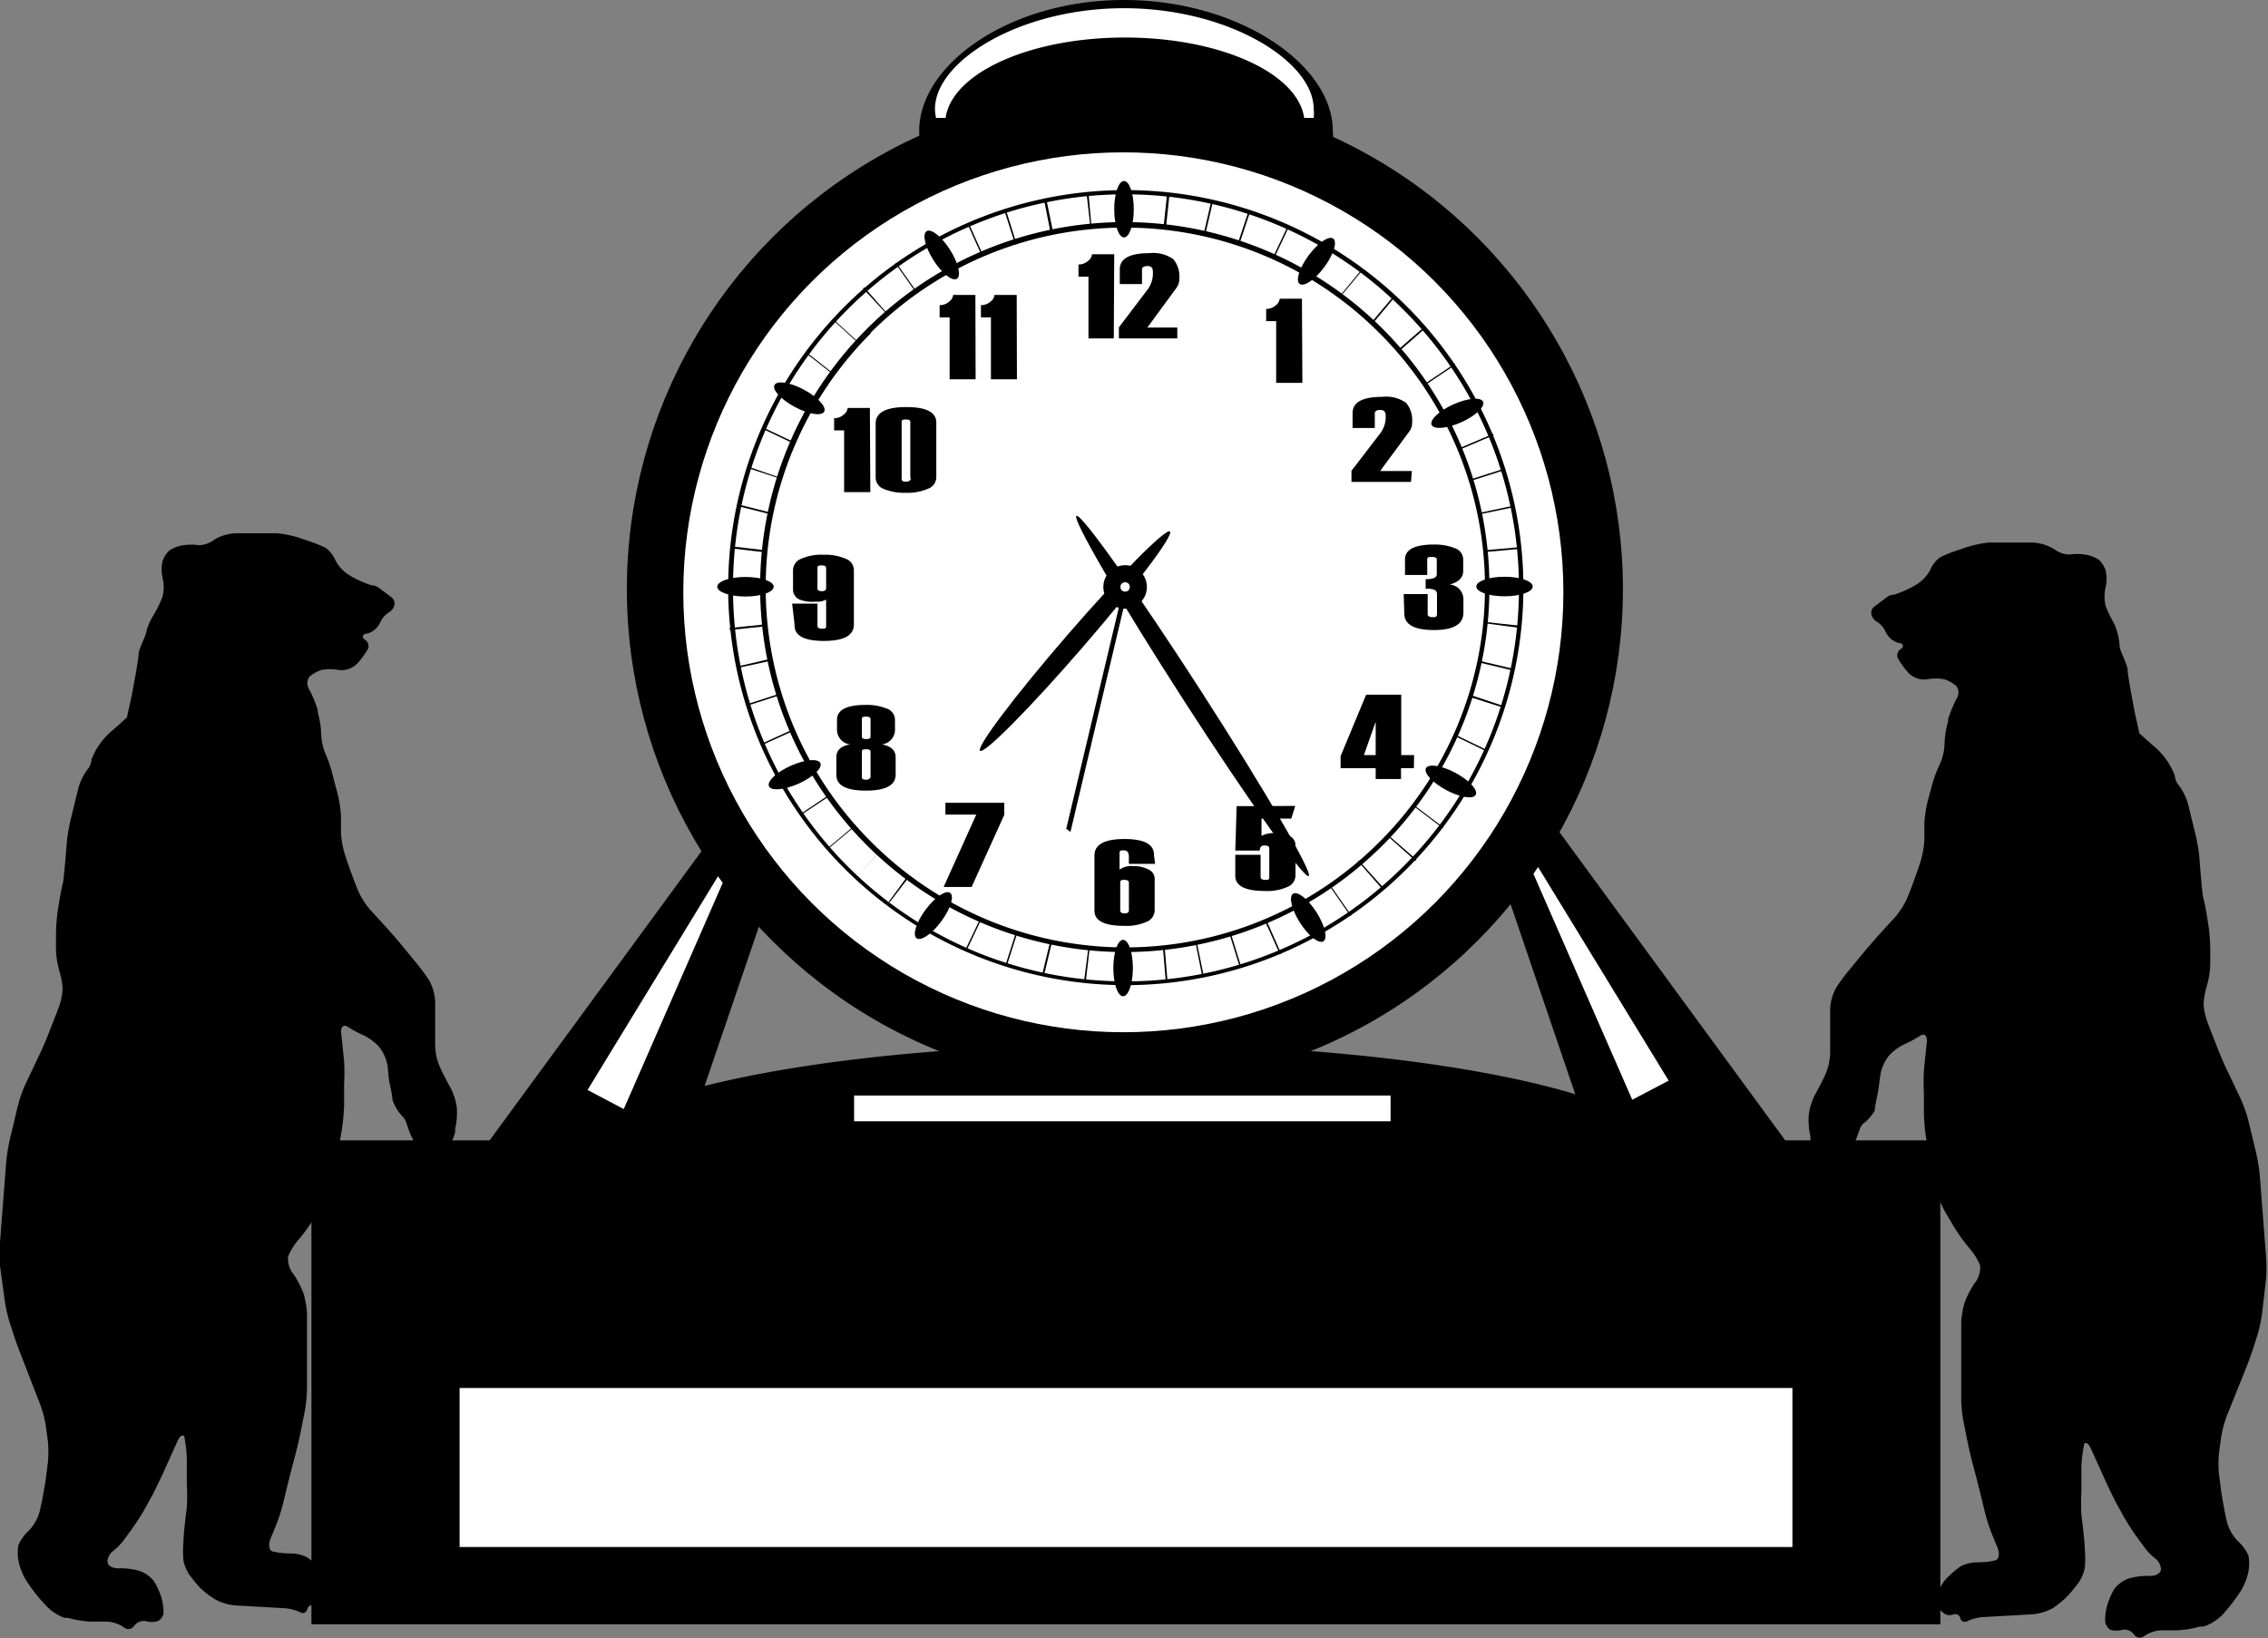 <svg xmlns="http://www.w3.org/2000/svg" viewBox="0 0 102.1 73.77"><rect x="0" y="0" width="102.1" height="73.77" fill="#808080" stroke="none"/><defs><style>.cls-1{fill:#fff;}</style></defs><title>Ресурс 28clock</title><g id="Слой_2" data-name="Слой 2"><g id="Layer_1" data-name="Layer 1"><polygon points="81.07 52.31 64.03 29.04 73.32 56.34 81.07 52.31"/><polygon class="cls-1" points="75.12 48.66 68.03 37.06 73.48 49.52 75.12 48.66"/><path d="M41.38,5.9c0-3,4.07-5.9,9.22-5.9S60,2.89,60,5.9a3,3,0,0,1,0,.56H41.43A3.22,3.22,0,0,1,41.38,5.9Z"/><path class="cls-1" d="M42.09,4.91c0-2.15,3.8-4.54,8.51-4.54s8.54,2.39,8.54,4.54a1.75,1.75,0,0,1,0,.4h-17A1.86,1.86,0,0,1,42.09,4.91Z"/><polygon points="21.52 52.06 38.57 28.79 29.27 56.09 21.52 52.06"/><polygon class="cls-1" points="26.45 49.08 33.53 37.48 28.08 49.94 26.45 49.08"/><circle cx="50.64" cy="26.53" r="22.42"/><circle class="cls-1" cx="50.57" cy="26.67" r="19.81"/><path d="M58.63,17.24H57.45V14.46H57v-.55a.62.62,0,0,0,.43-.16.43.43,0,0,0,.18-.3h1Z"/><path d="M63.52,21.7H60.84v-.5l1.32-1.72a1.23,1.23,0,0,0,.22-.77c0-.17-.08-.25-.24-.25s-.25.05-.25.16v.65h-1V18.6q0-.73,1.33-.73a1.57,1.57,0,0,1,1.08.27,1.22,1.22,0,0,1,.27.88.64.64,0,0,1-.12.4l-1.32,1.79h1.43Z"/><path d="M63.19,26.75h1.08v.9c0,.09.07.14.21.14s.21,0,.21-.14v-.88a.21.21,0,0,0-.11-.21,1,1,0,0,0-.4-.05v-.43c.34,0,.5-.07.5-.22v-.67c0-.08-.07-.11-.21-.11s-.22,0-.22.11v.7h-1v-.7q0-.67,1.31-.67a2.39,2.39,0,0,1,.92.16.54.54,0,0,1,.39.51v.52q0,.45-.61.61a.67.67,0,0,1,.62.7v.56q0,.79-1.32.79t-1.34-.72Z"/><path d="M63.65,34.59h-.58v.49H61.93v-.49H60.35v-.54l1.15-2.77h1.58V34h.58ZM61.93,34v-1.5L61.4,34Z"/><path d="M58.31,36.29l-.18.57H56.79l0,.78a1.09,1.09,0,0,1,.61-.12q.92,0,.92.56v1.35a.56.56,0,0,1-.37.51,2.23,2.23,0,0,1-1,.18q-1.34,0-1.34-.68v-.95h1.14v1c0,.08.07.13.2.13s.19,0,.19-.12V38.2c0-.09-.07-.13-.22-.13s-.2.08-.21.23l-1.1,0,.06-2Z"/><path d="M52,38.9H50.82l0-.31c0-.2-.07-.3-.22-.3s-.2,0-.2.13v.74A.86.86,0,0,1,51,39a1.45,1.45,0,0,1,.7.15.46.46,0,0,1,.28.41V41a.56.56,0,0,1-.37.51,2.23,2.23,0,0,1-1,.18q-1.34,0-1.34-.68V38.52q0-.74,1.35-.74t1.33.73ZM50.82,41V39.75c0-.08-.06-.13-.19-.13s-.2,0-.2.13V41c0,.08.07.13.2.13S50.82,41.07,50.82,41Z"/><path d="M45.21,36.69l-1.47,3.25H42.48l1.47-3.26H42.56v-.53h2.65Z"/><path d="M38.27,33.52a.67.67,0,0,1-.59-.71v-.4q0-.67,1.31-.67a2.39,2.39,0,0,1,.91.16.54.54,0,0,1,.39.51v.4a.67.67,0,0,1-.59.71q.62.11.62.58v.78q0,.72-1.34.72t-1.33-.72V34.1C37.65,33.78,37.86,33.59,38.27,33.52Zm.92-.35v-.79q0-.11-.19-.11c-.13,0-.2,0-.2.11v.79c0,.08.06.11.2.11S39.19,33.24,39.19,33.17Zm0,1.79V33.85c0-.08-.06-.11-.19-.11s-.2,0-.2.11V35c0,.08.06.11.2.11S39.19,35,39.19,35Z"/><path d="M35.66,27.18H36.8v1c0,.08.07.13.2.13s.19,0,.19-.12V27a.84.84,0,0,1-.47.09A1.59,1.59,0,0,1,36,27a.49.49,0,0,1-.3-.45v-.88a.56.56,0,0,1,.37-.51,2.22,2.22,0,0,1,1-.18,2.28,2.28,0,0,1,1,.18.55.55,0,0,1,.37.51v2.45q0,.74-1.35.74t-1.32-.73Zm1.53-.69v-.91c0-.08-.06-.12-.19-.12s-.2,0-.2.13v.91c0,.08.07.12.2.12S37.19,26.57,37.19,26.49Z"/><path d="M39.18,22.16H38V19.38h-.45v-.55a.62.62,0,0,0,.43-.16.43.43,0,0,0,.18-.3h1Z"/><path d="M39.42,21.51V19.07q0-.74,1.38-.74t1.35.73v2.44a.56.56,0,0,1-.38.51,2.32,2.32,0,0,1-1,.18,2.38,2.38,0,0,1-1-.18A.55.55,0,0,1,39.42,21.51Zm1.56,0V19c0-.08-.06-.11-.19-.11s-.2,0-.2.11v2.58c0,.08.07.11.2.11S41,21.63,41,21.55Z"/><path d="M43.92,17.08H42.75V14.29H42.3v-.55a.62.62,0,0,0,.43-.16.43.43,0,0,0,.18-.3h1Z"/><path d="M45.78,17.08H44.61V14.29h-.45v-.55a.62.62,0,0,0,.43-.16.43.43,0,0,0,.18-.3h1Z"/><path d="M50.14,15.24H49V12.46h-.45v-.55a.62.62,0,0,0,.43-.16.43.43,0,0,0,.18-.3h1Z"/><path d="M53,15.24H50.37v-.5L51.69,13a1.24,1.24,0,0,0,.21-.77c0-.17-.08-.25-.24-.25s-.25.05-.25.16v.65h-1v-.66q0-.73,1.33-.73a1.57,1.57,0,0,1,1.08.27,1.22,1.22,0,0,1,.27.88.65.65,0,0,1-.12.4l-1.32,1.8H53Z"/><path d="M25.72,52.42c0-3,11.16-5.4,24.94-5.4s24.93,2.42,24.93,5.4a1.22,1.22,0,0,1-.13.55H25.84A1.33,1.33,0,0,1,25.72,52.42Z"/><path d="M42.55,5.58c0-2.15,3.62-3.89,8.09-3.89s8.09,1.74,8.09,3.89a1.8,1.8,0,0,1,0,.4H42.59A1.92,1.92,0,0,1,42.55,5.58Z"/><path d="M6.93,27.67a5.38,5.38,0,0,0,.39-.81,1.8,1.8,0,0,0,0-.83,1.79,1.79,0,0,1,0-.77,1.18,1.18,0,0,1,.3-.47,1.5,1.5,0,0,1,.65-.24,2.37,2.37,0,0,1,.68,0,1.16,1.16,0,0,0,.68-.24h0a2.05,2.05,0,0,1,1-.3H11c.29,0,.77,0,1.06,0l.42,0a5.18,5.18,0,0,1,1,.21l.41.14a5.83,5.83,0,0,1,.77.31,1.33,1.33,0,0,1,.44.56,1.73,1.73,0,0,0,.64.68,4.9,4.9,0,0,0,1,.45.51.51,0,0,1,.29.09l.6.45a.35.35,0,0,1,.12.36.53.53,0,0,1-.27.33,1.09,1.09,0,0,0-.38.47.94.94,0,0,1-.56.47c-.21,0-.27.17-.12.27a.34.34,0,0,1,.15.41,4.23,4.23,0,0,1-.46.64l0,0a1,1,0,0,1-.85.32,2.12,2.12,0,0,0-.8,0,1.66,1.66,0,0,0-.53.3.51.51,0,0,0,0,.59,6.14,6.14,0,0,1,.37.89l0,.11a4,4,0,0,1,.16,1,2.45,2.45,0,0,0,.21.92A6.08,6.08,0,0,1,15,35l.2.75a5.43,5.43,0,0,1,.15,1l0,.77a4.15,4.15,0,0,0,.19,1l.12.36c.1.28.26.73.37,1l.08.2a3.46,3.46,0,0,0,.56.89l.64.7c.2.22.51.58.7.8l.74.9a8.81,8.81,0,0,1,.58.79,2.27,2.27,0,0,1,.26.92l0,.42c0,.29,0,.77,0,1.06l0,.48a2.58,2.58,0,0,0,.21,1l0,0c.12.27.33.67.46.9a2.84,2.84,0,0,1,.3.89,3.17,3.17,0,0,1-.07,1l0,.15a1.92,1.92,0,0,1-.37.75,1.16,1.16,0,0,1-.65.27.82.82,0,0,1-.65-.3,4,4,0,0,1-.42-.82l-.11-.33a.77.77,0,0,0-.16-.27,1.92,1.92,0,0,1-.47-.79c0-.23-.12-.65-.16-.94L17.45,48a1.88,1.88,0,0,0-.4-.88,2.35,2.35,0,0,0-.68-.5,5.15,5.15,0,0,1-.71-.38c-.2-.13-.33,0-.3.29l.13,1.25a9.89,9.89,0,0,1,0,1.06l0,.95a9.08,9.08,0,0,1-.1,1.06l-.12.73c0,.29-.14.76-.2,1l-.12.56a4,4,0,0,1-.39,1l-.4.68a8.34,8.34,0,0,1-.61.87l-.15.18a2.67,2.67,0,0,0-.43.71,1.12,1.12,0,0,0,.2.74l.08.11a4.46,4.46,0,0,1,.41.8,4.26,4.26,0,0,1,.16.88l0,.6c0,.29,0,.77,0,1.06v.3c0,.29,0,.77,0,1.06v.42a6.34,6.34,0,0,1-.11,1.05l-.2,1c-.06.29-.17.75-.24,1l-.15.57c-.07.28-.19.75-.25,1l-.12.5a7.84,7.84,0,0,1-.32,1l-.25.61c-.11.27-.07.53.09.58a3.44,3.44,0,0,0,.8.09,1.69,1.69,0,0,1,.77.18,5.28,5.28,0,0,1,.62.53,1.64,1.64,0,0,1,.41.77,1.08,1.08,0,0,1-.06.59.93.93,0,0,1-.3.27.51.51,0,0,1-.38,0,.23.23,0,0,0-.3.18.21.21,0,0,1-.33.12,2.09,2.09,0,0,0-.77-.18l-2.13-.12a2.28,2.28,0,0,1-.91-.27A4,4,0,0,1,9,71.49a6.39,6.39,0,0,1-.5-.62,1.88,1.88,0,0,1-.24-.59,4.51,4.51,0,0,1,0-.86h0c0-.29.06-.77.09-1.06l.06-.48a9.17,9.17,0,0,0,0-1.06l0-1.13a5.78,5.78,0,0,0-.1-.92c0-.21-.19-.17-.31.1l-.63,1.4c-.12.27-.33.69-.48,1l-.37.67a10.58,10.58,0,0,1-.57.89l-.32.44a2.69,2.69,0,0,1-.55.58.62.62,0,0,0-.24.47c0,.18.23.31.5.3a3.05,3.05,0,0,1,.95.12,1.4,1.4,0,0,1,.65.47,3.34,3.34,0,0,1,.33.74,2.32,2.32,0,0,1,.09.71A.5.5,0,0,1,7.1,73a1,1,0,0,1-.53,0,.53.53,0,0,0-.53.21.31.31,0,0,1-.47.06,1.49,1.49,0,0,0-.8-.25l-.71,0a4.91,4.91,0,0,1-1-.17l-.16,0A2.2,2.2,0,0,1,2,72.22L1.8,72a7.94,7.94,0,0,1-.63-.85l0,0a2.74,2.74,0,0,1-.34-.87,2,2,0,0,1,0-.71,1.92,1.92,0,0,1,.47-.65A2,2,0,0,0,1.8,68l.07-.32c.06-.29.14-.76.18-1l.1-.78a4.82,4.82,0,0,0,0-1.05l-.09-.66a5,5,0,0,0-.27-1L.94,61c-.11-.27-.27-.72-.36-1l-.15-.47a6.5,6.5,0,0,1-.22-1L0,57a7.13,7.13,0,0,1,0-1.06l.28-3.62a8.16,8.16,0,0,1,.16-1L.8,49.81a6,6,0,0,1,.35-1l.67-1.41c.12-.26.31-.7.42-1l.39-1a3,3,0,0,0,.19-.85,3.4,3.4,0,0,0-.15-.83,4,4,0,0,1-.15-1v-.65A8.52,8.52,0,0,1,2.6,41s.16-1,.22-1.19.19-1.9.19-1.9a8.28,8.28,0,0,1,.17-1l.34-1.39A2.56,2.56,0,0,1,4,34.57a.89.89,0,0,0,.12-.37,3.21,3.21,0,0,1,1-1.36l.59-.53c.06-.26.16-.71.22-1,0,0,.31-1.61.31-1.85s.36-.89.36-1.07A2.87,2.87,0,0,1,6.93,27.67Z"/><path d="M95.18,28.09a5.36,5.36,0,0,1-.39-.81,1.79,1.79,0,0,1,0-.83,1.81,1.81,0,0,0,0-.77,1.19,1.19,0,0,0-.3-.47,1.49,1.49,0,0,0-.65-.24,2.36,2.36,0,0,0-.68,0,1.16,1.16,0,0,1-.68-.24h0a2.06,2.06,0,0,0-1-.3h-.47c-.29,0-.77,0-1.06,0l-.42,0a5.19,5.19,0,0,0-1,.21l-.41.14a5.78,5.78,0,0,0-.77.31,1.34,1.34,0,0,0-.45.56,1.73,1.73,0,0,1-.64.68,4.89,4.89,0,0,1-1,.45.51.51,0,0,0-.29.09l-.6.45a.35.35,0,0,0-.12.36.53.53,0,0,0,.27.33,1.09,1.09,0,0,1,.38.47.94.94,0,0,0,.56.47c.21,0,.27.17.12.27a.34.34,0,0,0-.15.41,4.17,4.17,0,0,0,.46.64l0,0a1,1,0,0,0,.85.32,2.12,2.12,0,0,1,.8,0,1.66,1.66,0,0,1,.53.3.51.51,0,0,1,0,.59,6.26,6.26,0,0,0-.37.89l0,.11a4,4,0,0,0-.16,1,2.45,2.45,0,0,1-.21.92,6.08,6.08,0,0,0-.35.93l-.2.75a5.42,5.42,0,0,0-.15,1l0,.77a4.24,4.24,0,0,1-.19,1l-.12.36c-.1.28-.26.73-.37,1l-.08.2a3.49,3.49,0,0,1-.56.89l-.64.7c-.2.22-.51.58-.7.8l-.74.9a8.62,8.62,0,0,0-.58.79,2.27,2.27,0,0,0-.26.92l0,.42c0,.29,0,.77,0,1.06l0,.48a2.58,2.58,0,0,1-.21,1l0,0c-.12.27-.33.67-.46.9a2.84,2.84,0,0,0-.29.89,3.18,3.18,0,0,0,.07,1l0,.15a1.93,1.93,0,0,0,.37.75,1.16,1.16,0,0,0,.65.27.82.82,0,0,0,.65-.3,3.93,3.93,0,0,0,.42-.82l.12-.33a.77.77,0,0,1,.15-.27A1.93,1.93,0,0,0,84.4,50c0-.23.12-.65.16-.94l.09-.66a1.88,1.88,0,0,1,.4-.88,2.35,2.35,0,0,1,.68-.5,5.14,5.14,0,0,0,.71-.38c.2-.13.33,0,.3.29l-.13,1.25a10.16,10.16,0,0,0,0,1.06l0,.95a9.09,9.09,0,0,0,.1,1.06l.12.73c0,.29.14.76.21,1l.12.56a4.1,4.1,0,0,0,.39,1l.4.68a8.19,8.19,0,0,0,.61.87l.15.18a2.67,2.67,0,0,1,.43.71,1.13,1.13,0,0,1-.2.74l-.08.11a4.45,4.45,0,0,0-.41.8,4.13,4.13,0,0,0-.16.88l0,.6c0,.29,0,.77,0,1.06v.3c0,.29,0,.77,0,1.06V63A6.33,6.33,0,0,0,88.39,64l.2,1c.06.29.17.75.24,1l.15.57c.07.28.19.75.25,1l.12.5a7.86,7.86,0,0,0,.32,1l.25.61c.11.27.07.53-.09.58a3.44,3.44,0,0,1-.8.09,1.7,1.7,0,0,0-.77.18,5.37,5.37,0,0,0-.62.53,1.63,1.63,0,0,0-.41.77,1.07,1.07,0,0,0,.06.59.94.94,0,0,0,.29.27.51.51,0,0,0,.38,0,.23.23,0,0,1,.29.18.21.21,0,0,0,.33.12,2.08,2.08,0,0,1,.77-.18l2.13-.12a2.29,2.29,0,0,0,.92-.27,4,4,0,0,0,.71-.59,6.56,6.56,0,0,0,.5-.62,1.9,1.9,0,0,0,.24-.59,4.44,4.44,0,0,0,0-.86h0c0-.29-.06-.77-.09-1.06l-.06-.48a9.64,9.64,0,0,1,0-1.06l0-1.13a5.89,5.89,0,0,1,.11-.92c0-.21.19-.17.31.1l.63,1.4c.12.27.33.69.48,1l.37.67c.14.25.4.66.57.89l.32.44a2.66,2.66,0,0,0,.55.58.62.62,0,0,1,.24.47c0,.18-.23.31-.5.3a3.05,3.05,0,0,0-.95.12,1.41,1.41,0,0,0-.65.47,3.37,3.37,0,0,0-.32.74,2.32,2.32,0,0,0-.09.71.5.5,0,0,0,.24.39,1,1,0,0,0,.53,0,.53.53,0,0,1,.53.21.31.31,0,0,0,.47.06,1.48,1.48,0,0,1,.8-.25l.71,0a4.91,4.91,0,0,0,1-.17l.16,0a2.21,2.21,0,0,0,.86-.55l.18-.21a7.94,7.94,0,0,0,.63-.85l0,0a2.79,2.79,0,0,0,.34-.87,2,2,0,0,0,0-.71,1.94,1.94,0,0,0-.47-.65,2,2,0,0,1-.5-.87l-.07-.32c-.06-.29-.14-.76-.18-1l-.1-.78a4.88,4.88,0,0,1,0-1.05l.09-.66a5,5,0,0,1,.27-1l.84-2.09c.11-.27.27-.72.36-1l.15-.47a6.29,6.29,0,0,0,.22-1l.18-1.55a7.13,7.13,0,0,0,0-1.06l-.28-3.62a8.34,8.34,0,0,0-.16-1l-.35-1.45a6.17,6.17,0,0,0-.35-1l-.67-1.41c-.12-.26-.31-.7-.42-1l-.39-1a3,3,0,0,1-.19-.85,3.41,3.41,0,0,1,.15-.83,4,4,0,0,0,.15-1v-.65a8.35,8.35,0,0,0-.08-1.06s-.15-1-.22-1.19-.19-1.9-.19-1.9a8.25,8.25,0,0,0-.17-1l-.34-1.39a2.56,2.56,0,0,0-.48-.92.89.89,0,0,1-.12-.37,3.2,3.2,0,0,0-1-1.36l-.59-.53c-.06-.26-.16-.71-.22-1,0,0-.31-1.61-.31-1.85s-.36-.89-.36-1.07A2.87,2.87,0,0,0,95.18,28.09Z"/><path d="M32.78,26.46a17.9,17.9,0,0,1,17.9-17.9h0a17.9,17.9,0,0,1,17.9,17.9h0a17.9,17.9,0,0,1-17.9,17.9h0a17.9,17.9,0,0,1-17.9-17.9Zm5.37-12.52A17.66,17.66,0,0,0,33,26.46h0A17.66,17.66,0,0,0,38.15,39h0a17.65,17.65,0,0,0,12.52,5.19h0A17.65,17.65,0,0,0,63.19,39h0a17.65,17.65,0,0,0,5.19-12.52h0a17.66,17.66,0,0,0-5.19-12.52h0A17.65,17.65,0,0,0,50.67,8.75h0a17.65,17.65,0,0,0-12.52,5.19Z"/><path d="M34.22,26.45A16.41,16.41,0,0,1,50.64,10h0A16.41,16.41,0,0,1,67.05,26.45h0A16.41,16.41,0,0,1,50.64,42.87h0A16.41,16.41,0,0,1,34.22,26.45Zm5-11.46a16.16,16.16,0,0,0-4.75,11.46h0a16.16,16.16,0,0,0,4.75,11.46h0a16.16,16.16,0,0,0,11.46,4.75h0A16.16,16.16,0,0,0,62.1,37.91h0a16.16,16.16,0,0,0,4.75-11.46h0A16.16,16.16,0,0,0,62.1,15h0a16.15,16.15,0,0,0-11.46-4.75h0A16.15,16.15,0,0,0,39.18,15Z"/><path d="M57.38,11.58l.66-1.4-.07,0-.66,1.4Z"/><path d="M44.13,41.36l-.67,1.4.07,0,.66-1.39Z"/><path d="M55.79,11l.5-1.5-.08,0-.5,1.5Z"/><path d="M45.73,42l-.47,1.47.07,0L45.8,42Z"/><path d="M54.25,10.6l.35-1.51-.08,0-.35,1.51Z"/><path d="M47.27,42.42l-.36,1.49H47l.36-1.5Z"/><path d="M50.59,26.42,48,37.32l.19.14,2.59-10.93Z"/><path d="M52.49,10.24l.16-1.5h-.11l-.16,1.49Z"/><path d="M49,42.64,48.8,44.2h.08l.18-1.56Z"/><path d="M35.79,19.93l-1.48-.7,0,.07,1.47.7Z"/><path d="M65.49,33.07l0,.07,1.42.69,0-.07Z"/><path d="M35.17,21.53,33.65,21l0,.07,1.52.5Z"/><path d="M66.12,31.27s0,.07,0,.1l1.51.48,0-.08Z"/><path d="M34.73,23.09l-1.47-.37v.08l1.47.37Z"/><path d="M66.54,29.74l0,.08,1.6.38,0-.08Z"/><path d="M34.47,24.78,33,24.61v.09l1.52.18S34.47,24.81,34.47,24.78Z"/><path d="M66.8,28s0,0,0,.06v0l1.66.22v-.1Z"/><path d="M66.83,24.86l1.66-.15v-.08l-1.67.15Z"/><path d="M34.47,28.11l-1.62.17v.09l1.62-.17Z"/><path d="M66.55,23.17l1.59-.33v-.07l-1.57.33S66.55,23.15,66.55,23.17Z"/><path d="M34.67,29.67,33.24,30v.07l1.43-.31Z"/><path d="M66.19,21.66l1.57-.5,0-.07-1.57.5Z"/><path d="M35.05,31.25l-1.42.46,0,.07,1.43-.46Z"/><path d="M35.64,32.87l-1.38.63,0,.07,1.39-.63Z"/><path d="M65.71,20.25l1.52-.65,0-.07-1.51.64Z"/><path d="M64.11,17.37l1.39-.93,0-.07-1.39.93Z"/><path d="M37.31,35.8l-1.24.83,0,.06,1.25-.83Z"/><path d="M62.93,15.86l1.27-1.11-.05-.06-1.26,1.1Z"/><path d="M61.77,14.6l1-1.2-.05-.05-1,1.19Z"/><path d="M38.45,37.19l0,0-1.19,1,0,.05,1.19-1Z"/><path d="M39.52,38.43l-1,1.1,0,0,1-1.09Z"/><path d="M60.34,13.36l1-1.2-.06,0-1,1.21Z"/><path d="M40.86,39.44,40,40.62l.06,0,.9-1.18Z"/><path d="M49.14,10.25,49,8.67h-.09l.18,1.58Z"/><path d="M52.35,42.63l.13,1.57h.08l-.13-1.57Z"/><path d="M53.81,42.4,54.13,44h.07l-.32-1.56Z"/><path d="M47.42,10.51,47.11,9H47l.3,1.51Z"/><path d="M45.77,11l-.47-1.5-.08,0L45.7,11Z"/><path d="M55.33,42l.49,1.57.07,0L55.4,42Z"/><path d="M44.27,11.52l-.63-1.4-.07,0,.63,1.4Z"/><path d="M56.93,41.44l.68,1.51.07,0L57,41.41Z"/><path d="M41.24,13.1l-.88-1.25-.06,0,.88,1.25Z"/><path d="M59.85,39.89l.93,1.34.06,0-.93-1.34Z"/><path d="M40,14.18l-1.09-1.24-.06.05L40,14.23Z"/><path d="M61.19,38.77l-.07,0,1.14,1.3.06-.05Z"/><path d="M38.66,15.42l-1.15-1.05,0,.05,1.16,1.06Z"/><path d="M62.48,37.59l0,.07,1.24,1.1.05-.05Z"/><path d="M37.52,16.82l-1.18-.93,0,.06,1.19.93Z"/><path d="M63.64,36.24l0,.06,1.32,1,0-.06Z"/><circle cx="50.65" cy="26.43" r="0.98"/><rect x="14.02" y="51.35" width="73.33" height="21.79"/><ellipse cx="50.6" cy="9.42" rx="0.44" ry="1.27"/><ellipse cx="50.56" cy="43.59" rx="0.44" ry="1.27"/><ellipse cx="33.56" cy="26.42" rx="1.27" ry="0.44"/><ellipse cx="67.73" cy="26.41" rx="1.27" ry="0.44"/><ellipse cx="65.31" cy="35.19" rx="0.44" ry="1.27" transform="translate(3.46 76.15) rotate(-61.83)"/><ellipse cx="58.89" cy="41.31" rx="0.44" ry="1.27" transform="translate(-12.97 38.14) rotate(-32.52)"/><ellipse cx="53.69" cy="31.34" rx="0.44" ry="9.65" transform="translate(-8.42 34.09) rotate(-32.81)"/><ellipse cx="35.98" cy="17.94" rx="0.44" ry="1.27" transform="translate(3.16 41.15) rotate(-61.77)"/><ellipse cx="42.39" cy="11.48" rx="0.44" ry="1.27" transform="translate(0.48 24.59) rotate(-32.52)"/><ellipse cx="59.27" cy="11.77" rx="1.27" ry="0.44" transform="translate(14.54 52.4) rotate(-53.49)"/><ellipse cx="65.6" cy="18.6" rx="1.27" ry="0.44" transform="translate(-1.85 28.56) rotate(-24.22)"/><ellipse cx="42.02" cy="41.23" rx="1.27" ry="0.44" transform="translate(-16.12 50.47) rotate(-53.49)"/><ellipse cx="48.4" cy="28.87" rx="6.53" ry="0.44" transform="translate(-5.11 46.57) rotate(-49.12)"/><ellipse cx="35.77" cy="34.89" rx="1.27" ry="0.44" transform="translate(-11.16 17.74) rotate(-24.22)"/><circle class="cls-1" cx="50.65" cy="26.43" r="0.21"/><rect class="cls-1" x="20.69" y="62.5" width="60" height="7.16"/><rect class="cls-1" x="38.45" y="49.33" width="24.15" height="1.16"/></g></g></svg>